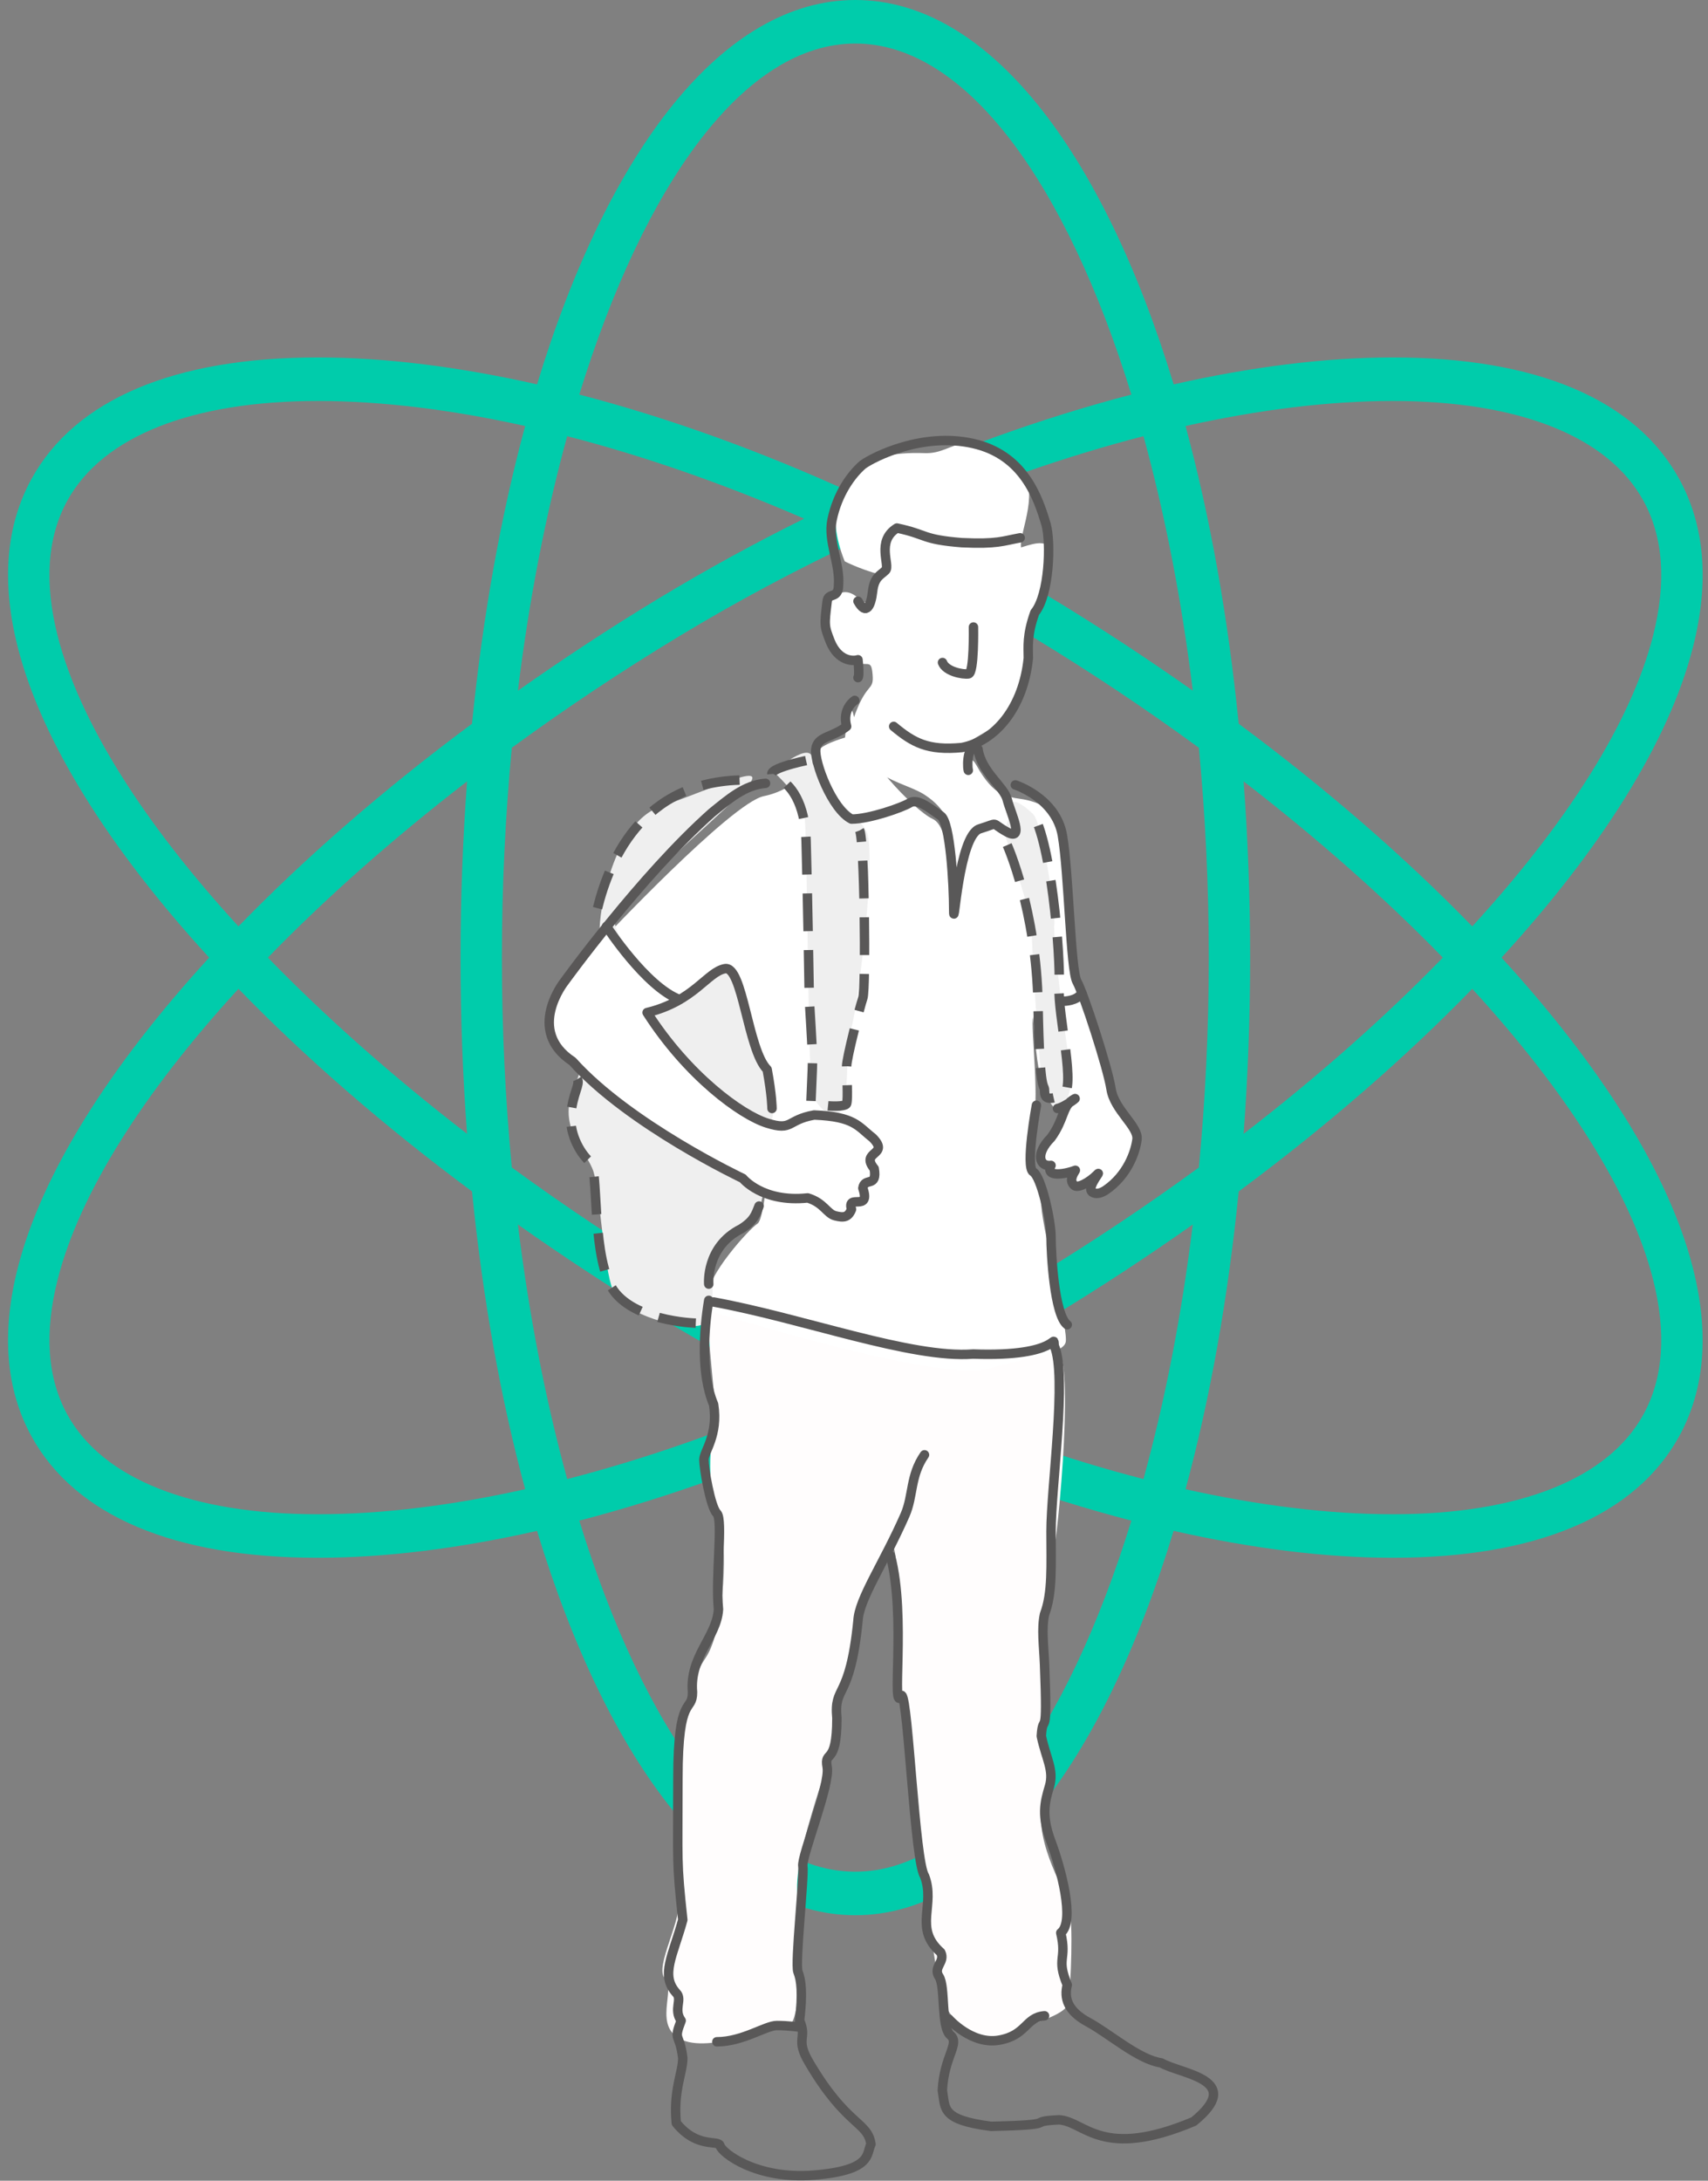 <?xml version="1.0" encoding="UTF-8" standalone="no"?>
<svg width="181px" height="231px" viewBox="0 0 181 231" version="1.1" xmlns="http://www.w3.org/2000/svg" xmlns:xlink="http://www.w3.org/1999/xlink" xmlns:sketch="http://www.bohemiancoding.com/sketch/ns">
    <rect x="0" y="0" width="181" height="231" fill="#808080" stroke="none"/>
    <!-- Generator: Sketch 3.5.2 (25235) - http://www.bohemiancoding.com/sketch -->
    <title>K12</title>
    <desc>Created with Sketch.</desc>
    <defs>
        <path id="path-1" d="M90.922,71.78 C90.922,71.78 91.113,71.744 90.922,69.885 C90.407,70.058 88.86,70.058 88,67.991 C87.312,66.269 87.36,66.191 87.656,63.685 C87.772,62.704 88.86,63.513 88.86,61.963 C89.031,59.724 87.714,57.293 88.172,55.074 C88.75,52.271 90.235,50.251 91.438,49.218 C92.642,48.357 97.799,45.773 103.128,46.979 C108.457,48.184 110.004,52.662 110.864,55.59 C111.379,57.485 111.208,62.996 109.66,64.891 C108.801,67.302 108.973,68.508 108.973,69.713 C108.457,74.88 105.535,78.497 101.925,79.186 C98.314,79.53 96.767,78.669 94.704,76.947"></path>
    </defs>
    <g id="Page-2" stroke="none" stroke-width="1" fill="none" fill-rule="evenodd" sketch:type="MSPage">
        <g id="Desktop-HD-Copy-2" sketch:type="MSArtboardGroup" transform="translate(-164, -1054)">
            <g id="K12" sketch:type="MSLayerGroup" transform="translate(164, 1054)">
                <g id="noun_143936" fill="#00CCAB" sketch:type="MSShapeGroup">
                    <g id="Group">
                        <path d="M159.119,101.438 C169.66,89.934 176.863,78.548 179.405,68.556 C181.159,61.67 180.664,55.667 177.938,50.714 C173.311,42.307 162.817,37.864 147.596,37.864 C140.45,37.864 132.604,38.855 124.375,40.716 C116.815,15.854 104.635,2.51307747e-13 90.642,2.51307747e-13 C76.649,2.51307747e-13 64.467,15.854 56.912,40.716 C48.683,38.855 40.837,37.864 33.691,37.864 C18.47,37.864 7.976,42.307 3.349,50.714 C0.622,55.667 0.13,61.668 1.882,68.556 C4.424,78.548 11.624,89.934 22.166,101.438 C11.624,112.942 4.422,124.331 1.879,134.32 C0.128,141.207 0.62,147.212 3.347,152.164 C7.974,160.57 18.467,165.012 33.689,165.012 L33.693,165.012 C40.837,165.012 48.683,164.021 56.91,162.163 C64.469,187.022 76.649,202.876 90.642,202.876 C104.635,202.876 116.815,187.022 124.37,162.16 C132.602,164.021 140.45,165.012 147.593,165.012 C162.813,165.012 173.306,160.567 177.934,152.162 C180.66,147.212 181.155,141.207 179.401,134.32 C176.861,124.331 169.66,112.942 159.119,101.438 L159.119,101.438 Z M147.593,42.475 C160.969,42.475 170.401,46.221 174.147,53.027 C176.269,56.879 176.613,61.702 175.174,67.362 C172.844,76.517 166.017,87.223 156.018,98.132 C148.962,90.866 140.619,83.604 131.266,76.664 C130.123,65.22 128.2,54.599 125.634,45.128 C133.423,43.39 140.838,42.475 147.593,42.475 L147.593,42.475 Z M109.379,135.438 C103.232,139.159 96.947,142.509 90.644,145.476 C84.342,142.509 78.055,139.159 71.91,135.438 C65.737,131.701 59.823,127.748 54.236,123.665 C53.555,116.499 53.185,109.06 53.185,101.44 C53.185,93.819 53.557,86.377 54.236,79.209 C59.823,75.124 65.737,71.17 71.91,67.433 C78.055,63.715 84.342,60.365 90.642,57.398 C96.945,60.363 103.229,63.712 109.376,67.433 C115.55,71.17 121.464,75.124 127.048,79.209 C127.729,86.377 128.099,93.819 128.099,101.44 C128.099,109.062 127.727,116.499 127.048,123.667 C121.462,127.75 115.55,131.701 109.379,135.438 L109.379,135.438 Z M126.4,129.712 C125.213,139.404 123.429,148.482 121.175,156.674 C113.044,154.576 104.572,151.627 96.064,147.934 C101.283,145.354 106.47,142.516 111.557,139.436 C116.717,136.314 121.659,133.052 126.4,129.712 L126.4,129.712 Z M85.22,147.934 C76.711,151.629 68.24,154.578 60.107,156.676 C57.856,148.48 56.071,139.404 54.882,129.709 C59.625,133.052 64.568,136.314 69.727,139.438 C74.814,142.516 80.004,145.354 85.22,147.934 L85.22,147.934 Z M49.493,120.103 C41.614,114.028 34.495,107.723 28.387,101.438 C34.497,95.151 41.616,88.846 49.495,82.771 C49.049,88.811 48.805,95.043 48.805,101.44 C48.803,107.836 49.046,114.065 49.493,120.103 L49.493,120.103 Z M54.882,73.165 C56.071,63.473 57.854,54.396 60.107,46.203 C68.24,48.301 76.711,51.249 85.22,54.94 C80.002,57.52 74.816,60.356 69.727,63.436 C64.568,66.56 59.625,69.822 54.882,73.165 L54.882,73.165 Z M96.067,54.94 C104.576,51.249 113.047,48.301 121.177,46.203 C123.429,54.396 125.213,63.47 126.402,73.162 C121.661,69.819 116.719,66.557 111.562,63.433 C106.473,60.356 101.283,57.52 96.067,54.94 L96.067,54.94 Z M131.789,82.771 C139.668,88.846 146.79,95.154 152.899,101.438 C146.79,107.725 139.668,114.03 131.789,120.105 C132.236,114.067 132.479,107.838 132.479,101.44 C132.479,95.043 132.236,88.811 131.789,82.771 L131.789,82.771 Z M90.642,4.611 C102.329,4.611 112.966,19.319 119.894,41.799 C110.419,44.262 100.518,47.835 90.642,52.361 C80.766,47.835 70.866,44.259 61.388,41.797 C68.319,19.319 78.955,4.611 90.642,4.611 L90.642,4.611 Z M7.137,53.027 C10.884,46.221 20.313,42.475 33.691,42.475 C40.445,42.475 47.859,43.39 55.651,45.126 C53.087,54.597 51.162,65.22 50.019,76.664 C40.666,83.604 32.323,90.866 25.269,98.132 C15.268,87.223 8.44,76.517 6.11,67.362 C4.671,61.704 5.015,56.879 7.137,53.027 L7.137,53.027 Z M33.696,160.401 L33.691,160.401 C20.313,160.401 10.884,156.653 7.139,149.852 C5.017,145.997 4.674,141.172 6.115,135.512 C8.445,126.357 15.27,115.653 25.271,104.742 C32.325,112.006 40.67,119.268 50.021,126.208 C51.164,137.654 53.087,148.277 55.653,157.75 C47.862,159.486 40.449,160.401 33.696,160.401 L33.696,160.401 Z M90.642,198.266 C78.955,198.266 68.319,183.557 61.388,161.079 C70.866,158.617 80.766,155.039 90.642,150.514 C100.516,155.039 110.417,158.615 119.894,161.077 C112.966,183.557 102.332,198.266 90.642,198.266 L90.642,198.266 Z M174.147,149.85 C170.401,156.655 160.971,160.401 147.596,160.401 C140.84,160.401 133.425,159.486 125.634,157.75 C128.2,148.277 130.123,137.654 131.266,126.21 C140.619,119.268 148.962,112.011 156.016,104.744 C166.017,115.651 172.844,126.36 175.174,135.512 C176.613,141.172 176.269,145.997 174.147,149.85 L174.147,149.85 Z" id="Shape"></path>
                        <path d="M90.642,116.534 C82.706,116.534 76.253,109.761 76.253,101.436 C76.253,93.113 82.709,86.342 90.642,86.342 C98.576,86.342 105.03,93.113 105.03,101.436 C105.03,109.761 98.576,116.534 90.642,116.534 L90.642,116.534 Z M90.642,90.953 C85.122,90.953 80.633,95.656 80.633,101.436 C80.633,107.218 85.124,111.923 90.642,111.923 C96.161,111.923 100.65,107.218 100.65,101.436 C100.65,95.656 96.163,90.953 90.642,90.953 L90.642,90.953 Z" id="Shape"></path>
                    </g>
                </g>
                <path d="M72.356,216.109 C75.623,217.487 82.843,214.215 83.702,214.387 C84.562,214.559 85.421,205.775 84.562,201.125 C83.702,196.475 88.86,184.936 89.031,181.319 C89.203,177.702 92.47,165.473 94.189,163.751 C95.908,162.029 94.361,179.08 95.048,179.252 C95.736,179.424 98.314,200.953 98.314,201.642 C98.314,202.331 99.346,211.287 100.377,212.837 C101.409,214.387 103.644,217.659 106.222,215.937 C108.801,214.215 113.099,213.698 113.27,211.976 C113.442,210.253 113.786,203.709 113.27,201.814 C112.755,199.92 109.145,194.408 110.692,190.275 C112.239,186.141 110.348,186.83 110.348,183.558 C110.348,180.285 110.348,169.09 111.208,166.851 C112.067,164.612 113.786,144.806 112.239,143.428 C110.692,142.05 106.738,144.634 103.3,143.6 C99.862,142.567 92.47,142.911 90.407,141.361 C88.344,139.811 85.078,140.672 83.187,139.639 C81.296,138.605 76.138,136.022 75.279,138.089 C74.419,140.156 76.482,150.662 75.623,152.384 C74.763,154.106 75.623,162.029 76.31,162.201 C76.998,162.373 76.998,172.363 74.763,175.635 C72.528,178.907 72.184,185.108 72.184,186.141 C72.184,187.175 71.153,198.886 71.841,200.953 C72.528,203.02 69.262,208.359 70.465,209.564 C71.669,210.77 69.09,214.731 72.356,216.109 Z" id="Path-43" fill="#FFFDFD" sketch:type="MSShapeGroup"></path>
                <path d="M89.52,59.461 C89.52,59.461 95.361,62.561 101.635,61.355 C107.909,60.15 111.97,59.099 108.775,58.6 C107.157,58.347 109.456,54.678 109,51.5 C108.804,50.134 107.089,48.901 106,48 C105.241,47.373 103.551,46.801 102,47 C100.73,47.163 99.719,48.064 98,48 C84.154,47.483 89.52,59.461 89.52,59.461 Z" id="Path-42" fill="#FFFFFF" sketch:type="MSShapeGroup"></path>
                <path d="M63.761,99.66 C63.761,99.66 69.09,107.066 71.497,107.066 C73.904,107.066 75.623,103.793 76.826,104.138 C78.029,104.482 79.748,113.61 80.436,113.955 C81.124,114.299 81.639,120.672 81.639,120.672 C81.639,120.672 81.124,129.111 80.264,129.628 C79.405,130.145 74.763,135.312 75.107,137.206 C75.451,139.101 73.56,138.412 79.405,140.134 C85.249,141.856 100.549,146.162 104.847,144.956 C109.145,143.751 112.583,143.406 112.927,142.201 C113.27,140.995 110.52,130.489 110.348,127.733 C110.176,124.978 108.285,119.811 109.317,118.777 C110.348,117.744 109.145,108.444 109.488,107.755 C109.832,107.066 114.818,107.927 114.646,107.066 C114.474,106.205 112.411,92.943 112.411,88.809 C112.411,84.676 107.941,84.676 107.426,84.504 C106.91,84.331 105.363,84.504 103.472,81.059 C101.581,77.614 102.096,91.221 101.237,92.254 C100.377,93.287 100.721,87.604 98.83,86.743 C96.939,85.881 91.094,79.853 90.579,76.409 C90.063,72.964 89.547,78.131 89.547,78.131 C89.547,78.131 86.453,78.992 86.625,79.853 C86.797,80.714 84.39,83.642 80.952,84.331 C77.514,85.02 63.761,99.66 63.761,99.66 Z" id="Path-19" fill="#FFFFFF" sketch:type="MSShapeGroup"></path>
                <path d="M74.419,140.328 C72.528,141.017 65.996,139.294 64.964,136.711 C63.933,134.127 63.589,126.377 62.901,124.138 C62.214,121.899 58.948,119.488 60.839,115.182 C62.73,110.876 63.933,100.026 63.589,99.165 C63.245,98.303 64.449,87.281 70.122,85.386 C75.795,83.492 82.499,80.047 78.545,84.008 C74.591,87.97 64.792,96.064 65.136,97.787 C65.48,99.509 68.746,105.537 71.497,105.537 C74.247,105.537 76.482,101.748 77.342,102.265 C78.201,102.781 80.608,113.288 81.296,113.46 C81.983,113.632 82.327,116.904 81.983,117.766 C81.639,118.627 81.124,127.755 80.264,128.272 C79.405,128.788 76.998,131.372 75.966,133.094 C74.935,134.816 76.31,139.639 74.419,140.328 Z" id="Path-23" fill="#EFEFEF" sketch:type="MSShapeGroup"></path>
                <path d="M87.656,118.282 C87.656,118.282 88.344,117.766 90.235,119.316 C92.126,120.866 93.329,119.488 92.642,123.794 C91.954,128.099 90.235,129.477 89.031,128.961 C87.828,128.444 88,127.583 85.421,127.066 C82.843,126.549 79.405,125.86 78.373,124.827 C77.342,123.794 64.449,117.593 63.073,114.665 C61.698,111.737 56.025,110.015 58.776,106.226 C61.526,102.437 63.073,98.992 64.105,98.476 C65.136,97.959 69.778,105.882 72.013,105.709 C74.247,105.537 68.918,106.915 68.918,106.915 C68.918,106.915 71.497,114.149 82.499,119.488 C83.874,119.316 87.656,118.282 87.656,118.282 Z" id="Path-20" fill="#FFFFFF" sketch:type="MSShapeGroup"></path>
                <path d="M87.312,64.546 C87.312,64.546 88.86,61.446 90.922,63.341 C92.985,65.235 92.813,61.102 92.813,61.102 C92.813,61.102 94.017,60.929 94.017,59.724 C94.017,58.518 93.501,57.657 93.845,57.485 C94.189,57.313 97.111,56.279 99.002,57.829 C100.893,59.379 105.363,58.863 107.082,58.346 C108.801,57.829 110.348,57.14 111.036,57.829 C111.723,58.518 109.832,64.546 109.832,64.546 L108.973,67.474 L108.285,72.297 L106.566,76.258 L101.925,79.014 L102.612,80.047 C102.612,80.047 102.44,90.209 101.581,91.931 C100.721,93.653 100.549,87.453 100.549,87.453 C100.549,87.453 100.377,85.731 97.971,84.181 C95.564,82.631 90.579,82.458 90.407,76.258 C91.782,72.124 92.642,73.33 92.47,71.436 C92.298,69.541 91.954,70.919 89.719,69.885 C87.484,68.852 87.312,64.546 87.312,64.546 Z" id="Path-22" fill="#FFFFFF" sketch:type="MSShapeGroup"></path>
                <path d="M81.983,81.769 C81.983,81.769 84.906,84.353 85.249,86.42 C85.593,88.486 85.593,115.01 86.109,116.043 C86.625,117.077 88,118.799 89.031,117.766 C90.063,116.732 89.547,111.049 90.235,108.81 C90.922,106.571 92.985,90.036 91.782,87.97 C90.579,85.903 86.109,82.975 86.109,80.564 C86.109,78.153 81.983,81.769 81.983,81.769 Z" id="Path-24" fill="#EFEFEF" sketch:type="MSShapeGroup"></path>
                <path d="M114.818,105.537 L118.256,116.388 L120.319,119.832 L119.975,122.76 L118.084,125.344 L116.537,126.205 L115.161,125.344 C115.161,125.344 114.13,126.205 113.958,125.516 C113.786,124.827 112.239,124.31 112.239,124.31 C112.239,124.31 110.348,123.621 110.348,122.588 C110.348,121.555 112.927,118.282 112.583,117.766 C112.239,117.249 110.52,114.665 110.176,113.632 C109.832,112.599 109.488,107.776 109.488,107.776 L109.488,106.398 L114.818,105.537 Z" id="Path-21" fill="#FFFFFF" sketch:type="MSShapeGroup"></path>
                <path d="M106.394,88.142 C106.394,88.142 109.317,96.753 109.317,98.303 C109.317,99.854 110.176,114.665 110.52,114.665 C110.864,114.665 110.864,116.904 111.895,117.421 C112.927,117.938 113.958,114.493 113.442,112.771 C112.927,111.049 111.551,98.82 111.723,97.959 C111.895,97.098 110.52,87.281 109.488,86.247 C108.457,85.214 107.254,84.525 107.254,85.214 C107.254,85.903 106.394,88.142 106.394,88.142 Z" id="Path-25" fill="#EFEFEF" sketch:type="MSShapeGroup"></path>
                <path d="M81.124,82.975 C78.889,83.147 77.17,84.697 75.451,86.075 C67.887,92.792 59.807,103.987 59.807,103.987 C59.807,103.987 55.681,109.154 60.667,112.426 C66.683,119.143 78.717,124.827 78.717,124.827 C78.717,124.827 80.78,127.41 85.593,126.894 C87.312,127.41 87.611,128.562 88.516,128.788 C89.421,129.015 89.891,128.961 90.235,128.099 C89.719,126.377 92.298,128.444 91.438,125.86 C91.61,124.655 92.985,125.86 92.642,123.794 C91.094,121.899 94.361,122.416 92.47,120.521 C90.922,119.316 90.579,118.282 86.281,118.11 C83.358,118.627 84.046,119.832 81.296,118.971 C78.545,118.11 72.872,113.976 68.574,107.259 C73.56,106.054 74.935,102.954 76.826,102.609 C78.717,102.265 79.233,111.221 81.296,113.288 C81.811,116.043 81.811,117.421 81.811,117.421" id="Path-1" stroke="#595757" stroke-linecap="round" stroke-linejoin="round" sketch:type="MSShapeGroup"></path>
                <path d="M90.579,74.191 C90.579,74.191 89.203,75.052 89.719,76.947 C88.172,78.153 86.625,77.98 86.453,79.358 C86.281,80.736 88.172,85.731 90.235,86.764 C92.126,86.764 95.564,85.558 96.423,85.042 C97.283,84.525 98.658,85.731 99.69,86.42 C100.721,87.108 101.065,93.825 101.065,96.409 C101.065,98.992 101.581,88.486 103.816,87.797 C106.05,87.108 104.847,87.108 106.738,88.142 C108.629,89.175 107.082,86.075 106.738,84.697 C106.394,83.319 103.987,81.769 103.644,79.358 C102.612,78.497 102.44,80.908 102.612,81.597" id="Path-2" stroke="#595858" stroke-linecap="round" stroke-linejoin="round" sketch:type="MSShapeGroup"></path>
                <path d="M107.597,83.147 C107.597,83.147 111.895,84.525 112.583,88.486 C113.27,92.448 113.442,102.781 114.13,103.987 C114.818,105.193 117.396,113.115 117.74,115.354 C118.084,117.593 120.662,119.316 120.491,120.693 C120.319,122.071 119.459,124.483 117.224,126.033 C116.369,126.626 115.833,126.404 115.677,126.205 C115.217,125.617 116.963,123.711 116.193,124.483 C115.486,125.191 114.158,125.99 113.786,125.516 C113.615,125.298 113.309,124.996 113.958,123.966 C113.099,124.31 110.692,124.827 111.379,123.449 C110.176,123.621 109.66,122.244 111.379,120.521 C112.755,118.627 112.583,117.249 113.614,116.56 C114.646,115.871 112.927,117.249 112.067,117.421" id="Path-3" stroke="#595858" stroke-linecap="round" stroke-linejoin="round" sketch:type="MSShapeGroup"></path>
                <path d="M112.755,106.054 C112.755,106.054 114.13,106.054 114.646,105.193" id="Path-4" stroke="#595858" stroke-linecap="round" stroke-linejoin="round" sketch:type="MSShapeGroup"></path>
                <path d="M75.107,137.744 C74.591,140.844 74.247,145.495 75.623,148.767 C76.138,152.039 74.591,153.762 74.591,154.623 C74.591,155.484 75.279,159.618 75.966,160.307 C76.654,160.995 75.795,167.024 76.138,170.468 C75.966,173.396 73.044,175.463 73.388,179.252 C73.388,181.491 71.841,179.252 71.841,188.38 C71.841,197.508 71.669,196.992 72.356,203.364 C71.325,207.153 69.95,209.22 71.669,211.115 C72.356,211.803 71.325,212.837 72.184,214.042 C71.325,216.281 72.013,215.248 72.356,218.004 C72.356,219.554 71.325,221.448 71.669,224.893 C73.904,227.649 76.138,226.615 76.31,227.304 C76.482,227.993 80.092,230.921 86.281,230.404 C92.47,229.888 91.782,228.165 92.298,227.132 C91.954,224.721 89.719,225.237 85.765,218.52 C84.218,215.937 85.593,215.937 84.734,214.042 C85.078,211.115 84.906,209.737 84.562,208.876 C84.218,208.014 85.249,198.714 85.078,197.681 C84.906,196.647 88,189.069 87.656,187.175 C87.312,185.28 88.688,187.175 88.688,182.008 C88.344,178.391 90.063,180.285 90.922,171.674 C91.046,169.331 93.643,165.634 95.908,160.479 C96.806,158.434 96.423,156.345 97.971,154.106" id="Path-5" stroke="#595858" stroke-linecap="round" stroke-linejoin="round" sketch:type="MSShapeGroup"></path>
                <path d="M94.361,164.785 C96.072,171.26 94.361,181.835 95.564,179.596 C96.252,180.113 96.939,197.164 97.971,198.714 C99.174,201.814 96.767,204.225 99.69,206.809 C100.205,207.842 98.83,208.359 99.518,209.392 C100.205,210.426 99.69,214.731 100.721,215.593 C101.753,216.454 100.034,217.832 99.862,221.448 C100.205,223.343 99.69,224.549 105.019,225.237 C112.755,225.065 108.457,224.721 112.239,224.549 C114.99,224.721 116.709,228.854 126.507,224.721 C132.008,220.243 125.132,219.726 123.069,218.52 C120.662,218.176 117.568,215.42 115.333,214.215 C113.099,213.009 112.755,211.631 113.099,210.253 C111.895,207.325 113.099,207.67 112.411,204.742 C113.958,203.536 112.411,197.853 111.379,195.097 C110.348,192.341 110.692,190.964 111.208,189.241 C111.723,187.519 110.864,186.313 110.348,183.902 C110.52,181.146 111.036,184.936 110.692,176.324 C110.613,174.345 110.348,172.535 110.692,170.985 C111.551,168.746 111.379,165.783 111.379,162.201 C111.379,157.551 113.099,145.667 111.723,142.567 C111.551,141.017 112.583,143.772 103.128,143.428 C96.595,143.945 85.078,139.639 75.623,137.917" id="Path-6" stroke="#595858" stroke-linecap="round" stroke-linejoin="round" sketch:type="MSShapeGroup"></path>
                <path d="M109.832,117.077 C109.832,117.077 108.629,123.621 109.488,124.138 C110.348,124.655 111.379,129.305 111.379,131.027 C111.379,132.75 111.723,139.294 113.099,140.328" id="Path-7" stroke="#595858" stroke-linecap="round" stroke-linejoin="round" sketch:type="MSShapeGroup"></path>
                <path d="M75.107,136.022 C75.107,136.022 74.763,132.061 78.545,130.166 C79.92,129.305 80.092,128.616 80.436,127.755" id="Path-8" stroke="#595858" stroke-linecap="round" stroke-linejoin="round" sketch:type="MSShapeGroup"></path>
                <g id="Path-9">
                    <use stroke="#595858" stroke-width="1" stroke-linecap="round" stroke-linejoin="round" sketch:type="MSShapeGroup" xlink:href="#path-1"></use>
                    <use stroke="none" xlink:href="#path-1"></use>
                </g>
                <path d="M90.922,63.685 C91.782,65.235 92.298,64.202 92.47,62.652 C92.642,61.102 93.329,60.929 93.845,60.413 C94.361,59.896 92.813,57.313 95.048,55.935 C98.314,56.624 97.627,57.14 101.925,57.485 C105.706,57.657 106.222,57.313 108.113,56.968" id="Path-10" stroke="#595858" stroke-linecap="round" stroke-linejoin="round" sketch:type="MSShapeGroup"></path>
                <path d="M103.158,66.419 C103.158,66.419 103.253,71.295 102.637,71.382 C102.021,71.47 100.235,71.129 99.879,70.179" id="Path-11" stroke="#595858" stroke-linecap="round" stroke-linejoin="round" sketch:type="MSShapeGroup"></path>
                <path d="M75.966,216.281 C78.717,216.281 81.124,214.559 82.327,214.559 C83.53,214.559 84.734,214.731 84.734,214.731" id="Path-12" stroke="#595858" stroke-linecap="round" stroke-linejoin="round" sketch:type="MSShapeGroup"></path>
                <path d="M100.549,213.87 C100.549,213.87 102.956,216.626 105.878,216.109 C108.801,215.593 108.629,213.698 110.692,213.526" id="Path-13" stroke="#595858" stroke-linecap="round" stroke-linejoin="round" sketch:type="MSShapeGroup"></path>
                <path d="M73.732,140.156 C73.732,140.156 66.512,139.983 64.621,136.022 C62.73,132.061 63.417,123.794 62.558,123.105 C61.698,122.416 60.323,120.349 60.495,118.11 C60.667,115.871 61.526,114.838 61.182,114.321" id="Path-14" stroke="#595858" stroke-dasharray="4,2" sketch:type="MSShapeGroup"></path>
                <path d="M78.373,82.631 C67.199,82.975 64.105,92.448 63.073,97.27" id="Path-15" stroke="#595858" stroke-dasharray="4,2" sketch:type="MSShapeGroup"></path>
                <path d="M85.421,80.564 C85.421,80.564 80.436,81.597 82.155,82.286 C83.874,82.975 85.309,85.17 85.421,89.003 C85.593,94.859 85.765,105.882 85.765,105.882 C85.765,105.882 86.109,111.393 86.109,112.254 C86.109,113.115 85.937,116.388 85.937,116.732 C85.937,117.077 89.547,117.421 89.719,116.904 C89.891,116.388 89.719,113.804 89.719,112.943 C89.719,112.082 91.094,106.743 91.438,105.709 C91.782,104.676 91.61,88.831 91.094,87.97" id="Path-16" stroke="#595858" stroke-dasharray="4,2" sketch:type="MSShapeGroup"></path>
                <path d="M106.738,89.52 C106.738,89.52 109.832,96.409 110.004,106.398 C110.176,116.388 110.692,114.665 110.692,115.527 C110.692,116.388 111.036,116.56 112.583,116.043 C114.13,115.527 112.067,107.604 112.239,104.504 C112.411,101.404 111.379,88.314 109.145,85.731" id="Path-17" stroke="#595858" stroke-dasharray="4,2" sketch:type="MSShapeGroup"></path>
                <path d="M64.277,98.131 C64.277,98.131 68.403,104.504 72.013,105.882" id="Path-18" stroke="#595858" stroke-linecap="round" stroke-linejoin="round" sketch:type="MSShapeGroup"></path>
            </g>
        </g>
    </g>
</svg>